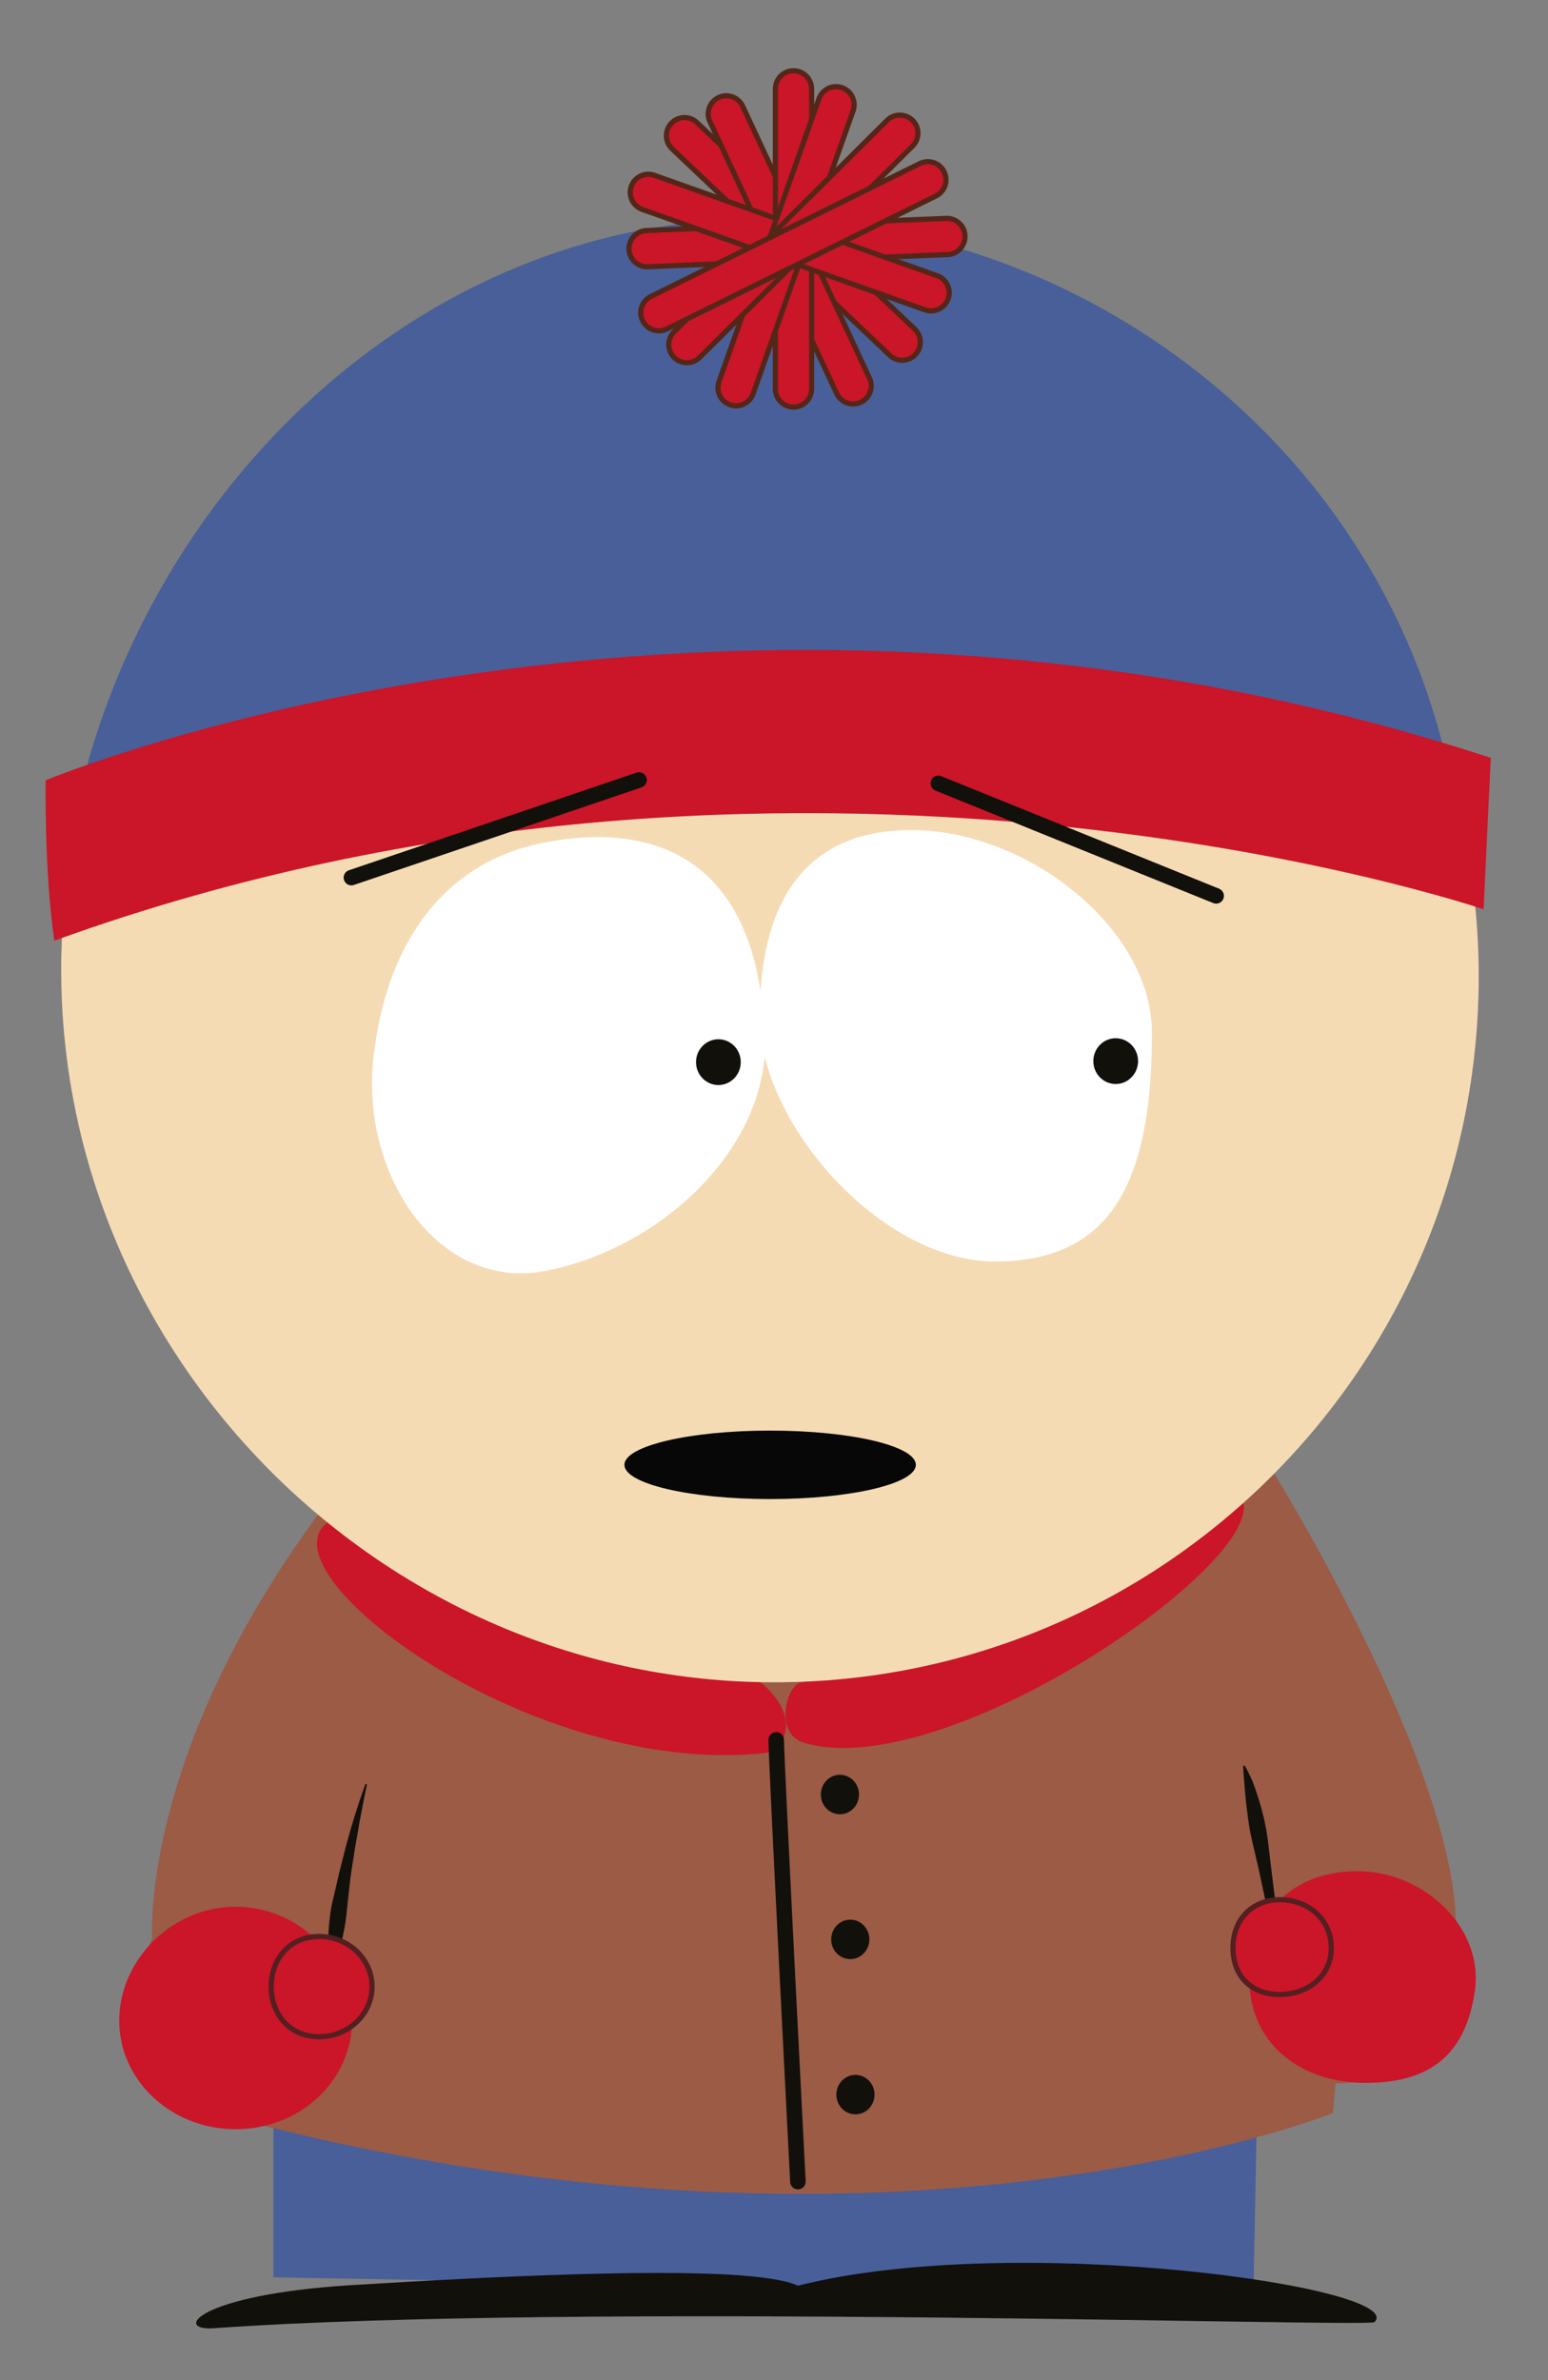 <?xml version="1.0" encoding="utf-8"?>
<!-- Generator: Adobe Illustrator 15.1.0, SVG Export Plug-In . SVG Version: 6.00 Build 0)  -->
<!DOCTYPE svg PUBLIC "-//W3C//DTD SVG 1.1//EN" "http://www.w3.org/Graphics/SVG/1.1/DTD/svg11.dtd">
<svg version="1.1" id="Layer_1" xmlns="http://www.w3.org/2000/svg" xmlns:xlink="http://www.w3.org/1999/xlink" x="0px" y="0px"
	 width="299.23px" height="460px" viewBox="0 0 299.23 460" enable-background="new 0 0 299.23 460" xml:space="preserve">
<rect x="0" y="0" width="299.23" height="460" fill="#808080" stroke="none"/>
<polygon fill="#485F99" points="52.846,409.135 52.846,440.135 242.286,443.469 242.893,412.107 "/>
<g>
	<g>
		<defs>
			<rect id="SVGID_1_" x="-0.001" width="299.23" height="460"/>
		</defs>
		<clipPath id="SVGID_2_">
			<use xlink:href="#SVGID_1_"  overflow="visible"/>
		</clipPath>
		<path clip-path="url(#SVGID_2_)" fill="#12100B" d="M265.67,448.802c-3,1-153.667-3.833-224.333,1.167
			c-7.936,0.563-3.251-6.499,26.708-8.333c29.958-1.834,76.927-4.264,86.191,0.118C196.141,431.136,272.503,442.136,265.67,448.802"
			/>
	</g>
	<g>
		<defs>
			<rect id="SVGID_3_" x="-0.001" width="299.23" height="460"/>
		</defs>
		<clipPath id="SVGID_4_">
			<use xlink:href="#SVGID_3_"  overflow="visible"/>
		</clipPath>
		<path clip-path="url(#SVGID_4_)" fill="#9B5B45" d="M246.305,284.802c0,0,36.025,58.083,35.114,88.833
			c-0.909,30.75-23.25,29-23.25,29l-0.5,5.75c0,0-83.332,33.583-207.499,2.25c-33.5-11.5-20.75-36-20.75-36
			s-2.567-34.803,32.049-81.902C96.082,245.631,246.305,284.802,246.305,284.802"/>
	</g>
	<g>
		<defs>
			<rect id="SVGID_5_" x="-0.001" width="299.23" height="460"/>
		</defs>
		<clipPath id="SVGID_6_">
			<use xlink:href="#SVGID_5_"  overflow="visible"/>
		</clipPath>
		<path clip-path="url(#SVGID_6_)" fill="#12100B" d="M70.65,344.778c0,0-0.2,0.56-0.557,1.539c-0.36,0.979-0.813,2.397-1.355,4.103
			c-0.563,1.699-1.122,3.707-1.731,5.861c-0.276,1.084-0.563,2.204-0.853,3.342c-0.28,1.142-0.605,2.294-0.846,3.465
			c-0.268,1.166-0.538,2.333-0.804,3.48c-0.133,0.574-0.267,1.146-0.398,1.709c-0.112,0.566-0.188,1.134-0.273,1.688
			c-0.145,1.116-0.258,2.197-0.311,3.229c-0.065,1.027-0.13,1.999-0.076,2.907c0.09,3.625,0.573,6.025,0.573,6.025l0.3,0.016
			c0,0,0.86-2.332,1.516-5.804c0.151-0.87,0.38-1.807,0.569-2.801c0.214-0.991,0.376-2.043,0.521-3.135
			c0.116-1.098,0.234-2.231,0.354-3.385c0.13-1.153,0.261-2.326,0.392-3.5c0.125-1.175,0.336-2.337,0.506-3.486
			c0.18-1.15,0.357-2.282,0.528-3.378c0.421-2.175,0.718-4.231,1.067-5.975c0.323-1.75,0.625-3.199,0.831-4.218l0.333-1.601
			L70.65,344.778z"/>
	</g>
	<g>
		<defs>
			<rect id="SVGID_7_" x="-0.001" width="299.23" height="460"/>
		</defs>
		<clipPath id="SVGID_8_">
			<use xlink:href="#SVGID_7_"  overflow="visible"/>
		</clipPath>
		<path clip-path="url(#SVGID_8_)" fill="#12100B" d="M247.984,381.486c0,0.001-0.213-2.557-0.614-6.381
			c-0.201-1.912-0.417-4.146-0.722-6.529c-0.295-2.386-0.607-4.93-0.924-7.476c-0.152-1.273-0.304-2.549-0.453-3.804
			c-0.128-1.258-0.305-2.491-0.511-3.678c-0.224-1.184-0.463-2.322-0.746-3.393c-0.254-1.071-0.58-2.084-0.872-3.008
			c-0.289-0.928-0.593-1.768-0.859-2.511c-0.271-0.742-0.608-1.395-0.854-1.912c-0.51-1.041-0.845-1.592-0.845-1.592l-0.281,0.106
			c0,0,0.008,0.682,0.097,1.799c0.03,0.566,0.131,1.207,0.174,1.991c0.056,0.783,0.114,1.664,0.223,2.615
			c0.053,0.476,0.105,0.97,0.165,1.481c0.073,0.507,0.146,1.034,0.206,1.581c0.119,1.093,0.306,2.232,0.521,3.407
			c0.231,1.174,0.525,2.373,0.816,3.601c0.281,1.227,0.567,2.474,0.854,3.719c1.074,5.007,2.148,10.013,2.955,13.767
			c0.824,3.756,1.373,6.26,1.373,6.26L247.984,381.486z"/>
	</g>
	<g>
		<defs>
			<rect id="SVGID_9_" x="-0.001" width="299.23" height="460"/>
		</defs>
		<clipPath id="SVGID_10_">
			<use xlink:href="#SVGID_9_"  overflow="visible"/>
		</clipPath>
		<path clip-path="url(#SVGID_10_)" fill="#CB1528" d="M23.045,390.51c0,11.599,10.073,21,22.5,21s22.5-9.401,22.5-21
			c0-11.598-10.073-22-22.5-22S23.045,378.912,23.045,390.51"/>
	</g>
	<g>
		<defs>
			<rect id="SVGID_11_" x="-0.001" width="299.23" height="460"/>
		</defs>
		<clipPath id="SVGID_12_">
			<use xlink:href="#SVGID_11_"  overflow="visible"/>
		</clipPath>
		<path clip-path="url(#SVGID_12_)" fill="#CB1528" d="M52.42,383.947c0,5.351,3.59,9.688,9.25,9.688
			c5.661,0,10.25-4.338,10.25-9.688c0-5.351-4.589-9.688-10.25-9.688C56.01,374.26,52.42,378.597,52.42,383.947"/>
	</g>
	<g>
		<defs>
			<rect id="SVGID_13_" x="-0.001" width="299.23" height="460"/>
		</defs>
		<clipPath id="SVGID_14_">
			<use xlink:href="#SVGID_13_"  overflow="visible"/>
		</clipPath>
		<path clip-path="url(#SVGID_14_)" fill="none" stroke="#541F21" stroke-miterlimit="10" d="M52.42,383.947
			c0,5.351,3.59,9.688,9.25,9.688c5.661,0,10.25-4.338,10.25-9.688c0-5.351-4.589-9.688-10.25-9.688
			C56.01,374.26,52.42,378.597,52.42,383.947z"/>
	</g>
	<g>
		<defs>
			<rect id="SVGID_15_" x="-0.001" width="299.23" height="460"/>
		</defs>
		<clipPath id="SVGID_16_">
			<use xlink:href="#SVGID_15_"  overflow="visible"/>
		</clipPath>
		<path clip-path="url(#SVGID_16_)" fill="#CB1528" d="M241.503,382.469c0,12.38,9.729,20.083,22.5,20.083
			c12.771,0,19.333-5.75,21.083-17.75c1.787-12.251-9.896-23.167-22.666-23.167C249.648,361.635,241.503,370.088,241.503,382.469"/>
	</g>
	<g>
		<defs>
			<rect id="SVGID_17_" x="-0.001" width="299.23" height="460"/>
		</defs>
		<clipPath id="SVGID_18_">
			<use xlink:href="#SVGID_17_"  overflow="visible"/>
		</clipPath>
		<path clip-path="url(#SVGID_18_)" fill="#CB1528" d="M238.336,376.468c0,5.661,3.753,9,9,9s10-3.339,10-9s-4.65-9.315-9.896-9.315
			C242.192,367.151,238.336,370.807,238.336,376.468"/>
	</g>
	<g>
		<defs>
			<rect id="SVGID_19_" x="-0.001" width="299.23" height="460"/>
		</defs>
		<clipPath id="SVGID_20_">
			<use xlink:href="#SVGID_19_"  overflow="visible"/>
		</clipPath>
		<path clip-path="url(#SVGID_20_)" fill="none" stroke="#541F21" stroke-miterlimit="10" d="M238.336,376.468c0,5.661,3.753,9,9,9
			s10-3.339,10-9s-4.65-9.315-9.896-9.315C242.192,367.151,238.336,370.807,238.336,376.468z"/>
	</g>
	<g>
		<defs>
			<rect id="SVGID_21_" x="-0.001" width="299.23" height="460"/>
		</defs>
		<clipPath id="SVGID_22_">
			<use xlink:href="#SVGID_21_"  overflow="visible"/>
		</clipPath>
		<path clip-path="url(#SVGID_22_)" fill="#CB1528" d="M240.359,290.455c2.646,12.847-58.188,54.347-85.021,46.347
			c-5.8-1.729-3.333-11.667-0.167-11.667L240.359,290.455z"/>
	</g>
	<g>
		<defs>
			<rect id="SVGID_23_" x="-0.001" width="299.23" height="460"/>
		</defs>
		<clipPath id="SVGID_24_">
			<use xlink:href="#SVGID_23_"  overflow="visible"/>
		</clipPath>
		<path clip-path="url(#SVGID_24_)" fill="#CB1528" d="M63.312,294.254c-13.143,9.881,39.857,49.381,84.513,44.548
			c3.229-0.35,7.318-6.166,0-13C140.503,318.968,63.312,294.254,63.312,294.254"/>
	</g>
	<g>
		<defs>
			<rect id="SVGID_25_" x="-0.001" width="299.23" height="460"/>
		</defs>
		<clipPath id="SVGID_26_">
			<use xlink:href="#SVGID_25_"  overflow="visible"/>
		</clipPath>
		<path clip-path="url(#SVGID_26_)" fill="#12100B" d="M158.67,346.822c0,2.104,1.649,3.813,3.688,3.813
			c2.036,0,3.688-1.708,3.688-3.813s-1.651-3.813-3.688-3.813C160.32,343.01,158.67,344.718,158.67,346.822"/>
	</g>
	<g>
		<defs>
			<rect id="SVGID_27_" x="-0.001" width="299.23" height="460"/>
		</defs>
		<clipPath id="SVGID_28_">
			<use xlink:href="#SVGID_27_"  overflow="visible"/>
		</clipPath>
		<path clip-path="url(#SVGID_28_)" fill="#12100B" d="M160.67,374.822c0,2.104,1.649,3.813,3.688,3.813
			c2.036,0,3.688-1.708,3.688-3.813s-1.651-3.813-3.688-3.813C162.32,371.01,160.67,372.718,160.67,374.822"/>
	</g>
	<g>
		<defs>
			<rect id="SVGID_29_" x="-0.001" width="299.23" height="460"/>
		</defs>
		<clipPath id="SVGID_30_">
			<use xlink:href="#SVGID_29_"  overflow="visible"/>
		</clipPath>
		<path clip-path="url(#SVGID_30_)" fill="#12100B" d="M161.67,404.822c0,2.104,1.649,3.813,3.688,3.813
			c2.036,0,3.688-1.708,3.688-3.813s-1.651-3.813-3.688-3.813C163.32,401.01,161.67,402.718,161.67,404.822"/>
	</g>
	<g>
		<defs>
			<rect id="SVGID_31_" x="-0.001" width="299.23" height="460"/>
		</defs>
		<clipPath id="SVGID_32_">
			<use xlink:href="#SVGID_31_"  overflow="visible"/>
		</clipPath>
		
			<path clip-path="url(#SVGID_32_)" fill="none" stroke="#12100B" stroke-width="3" stroke-linecap="round" stroke-miterlimit="10" d="
			M154.237,421.635c0,0-4.191-81.125-4.191-85.375"/>
	</g>
	<g>
		<defs>
			<rect id="SVGID_33_" x="-0.001" width="299.23" height="460"/>
		</defs>
		<clipPath id="SVGID_34_">
			<use xlink:href="#SVGID_33_"  overflow="visible"/>
		</clipPath>
		<path clip-path="url(#SVGID_34_)" fill="#F5DBB4" d="M11.837,187.469c0,75.387,62.63,137.666,137.833,137.666
			c75.202,0,136.166-61.113,136.166-136.5s-63.797-145.833-139-145.833C71.634,42.802,11.837,112.082,11.837,187.469"/>
	</g>
	<g>
		<defs>
			<rect id="SVGID_35_" x="-0.001" width="299.23" height="460"/>
		</defs>
		<clipPath id="SVGID_36_">
			<use xlink:href="#SVGID_35_"  overflow="visible"/>
		</clipPath>
	</g>
	<g>
		<defs>
			<rect id="SVGID_37_" x="-0.001" width="299.23" height="460"/>
		</defs>
		<clipPath id="SVGID_38_">
			<use xlink:href="#SVGID_37_"  overflow="visible"/>
		</clipPath>
		<path clip-path="url(#SVGID_38_)" fill="#FFFFFF" d="M72.17,204.58c-2.455,22.741,12.682,44.99,33.24,41.055
			c20.453-3.914,40.594-21,42.407-41.416c0.331-33.917-16.749-46.293-42.407-41.417C85.252,166.633,74.504,182.968,72.17,204.58"/>
	</g>
	<g>
		<defs>
			<rect id="SVGID_39_" x="-0.001" width="299.23" height="460"/>
		</defs>
		<clipPath id="SVGID_40_">
			<use xlink:href="#SVGID_39_"  overflow="visible"/>
		</clipPath>
		<path clip-path="url(#SVGID_40_)" fill="#FFFFFF" d="M146.837,196.635c0,20.389,23.408,47.167,45.499,47.167
			s30.333-14.75,30.333-44.167c0-20.388-24.35-39.208-46.439-39.208C154.138,160.427,146.837,176.247,146.837,196.635"/>
	</g>
	<g>
		<defs>
			<rect id="SVGID_41_" x="-0.001" width="299.23" height="460"/>
		</defs>
		<clipPath id="SVGID_42_">
			<use xlink:href="#SVGID_41_"  overflow="visible"/>
		</clipPath>
		<path clip-path="url(#SVGID_42_)" fill="#12100B" d="M211.342,205.079c0,2.442,1.937,4.423,4.323,4.423s4.323-1.981,4.323-4.423
			c0-2.443-1.937-4.424-4.323-4.424S211.342,202.636,211.342,205.079"/>
	</g>
	<g>
		<defs>
			<rect id="SVGID_43_" x="-0.001" width="299.23" height="460"/>
		</defs>
		<clipPath id="SVGID_44_">
			<use xlink:href="#SVGID_43_"  overflow="visible"/>
		</clipPath>
		<path clip-path="url(#SVGID_44_)" fill="#12100B" d="M134.543,205.279c0,2.442,1.937,4.423,4.323,4.423s4.323-1.981,4.323-4.423
			c0-2.443-1.937-4.424-4.323-4.424S134.543,202.836,134.543,205.279"/>
	</g>
	<g>
		<defs>
			<rect id="SVGID_45_" x="-0.001" width="299.23" height="460"/>
		</defs>
		<clipPath id="SVGID_46_">
			<use xlink:href="#SVGID_45_"  overflow="visible"/>
		</clipPath>
		<path clip-path="url(#SVGID_46_)" fill="#485F99" d="M17.432,147.616C33.938,89.331,85.208,42.802,146.836,42.802
			c59.751,0,115.667,40.666,131.369,100.559C154.67,106.334,47.747,137.12,17.432,147.616"/>
	</g>
	<g>
		<defs>
			<rect id="SVGID_47_" x="-0.001" width="299.23" height="460"/>
		</defs>
		<clipPath id="SVGID_48_">
			<use xlink:href="#SVGID_47_"  overflow="visible"/>
		</clipPath>
		<path clip-path="url(#SVGID_48_)" fill="none" stroke="#485F99" stroke-miterlimit="10" d="M17.432,147.616
			C33.938,89.331,85.208,42.802,146.836,42.802c59.751,0,115.667,40.666,131.369,100.559
			C154.67,106.334,47.747,137.12,17.432,147.616z"/>
	</g>
	<g>
		<defs>
			<rect id="SVGID_49_" x="-0.001" width="299.23" height="460"/>
		</defs>
		<clipPath id="SVGID_50_">
			<use xlink:href="#SVGID_49_"  overflow="visible"/>
		</clipPath>
		<path clip-path="url(#SVGID_50_)" fill="#CB1528" d="M288.17,146.469l-1.396,29.271c0,0-133.604-45.605-276.271,6.062
			c-2-13.667-1.667-31-1.667-31S137.503,97.136,288.17,146.469"/>
	</g>
	<g>
		<defs>
			<rect id="SVGID_51_" x="-0.001" width="299.23" height="460"/>
		</defs>
		<clipPath id="SVGID_52_">
			<use xlink:href="#SVGID_51_"  overflow="visible"/>
		</clipPath>
		<path clip-path="url(#SVGID_52_)" fill="#CB1528" d="M129.771,23.815c-1.327,1.401-1.27,3.617,0.134,4.947l42.092,39.904
			c1.399,1.33,3.616,1.272,4.945-0.132c1.33-1.404,1.271-3.618-0.131-4.948L134.72,23.682
			C133.318,22.353,131.101,22.412,129.771,23.815"/>
	</g>
	<g>
		<defs>
			<rect id="SVGID_53_" x="-0.001" width="299.23" height="460"/>
		</defs>
		<clipPath id="SVGID_54_">
			<use xlink:href="#SVGID_53_"  overflow="visible"/>
		</clipPath>
		<path clip-path="url(#SVGID_54_)" fill="none" stroke="#552618" stroke-miterlimit="10" d="M129.771,23.815
			c-1.327,1.401-1.27,3.617,0.134,4.947l42.092,39.904c1.399,1.33,3.616,1.272,4.945-0.132c1.33-1.404,1.271-3.618-0.131-4.948
			L134.72,23.682C133.318,22.353,131.101,22.412,129.771,23.815z"/>
	</g>
	<g>
		<defs>
			<rect id="SVGID_55_" x="-0.001" width="299.23" height="460"/>
		</defs>
		<clipPath id="SVGID_56_">
			<use xlink:href="#SVGID_55_"  overflow="visible"/>
		</clipPath>
		<path clip-path="url(#SVGID_56_)" fill="#CB1528" d="M138.915,18.841c-1.751,0.817-2.512,2.899-1.692,4.65l24.511,52.568
			c0.817,1.751,2.899,2.51,4.651,1.692c1.753-0.816,2.51-2.898,1.693-4.651l-24.514-52.566
			C142.75,18.782,140.667,18.025,138.915,18.841"/>
	</g>
	<g>
		<defs>
			<rect id="SVGID_57_" x="-0.001" width="299.23" height="460"/>
		</defs>
		<clipPath id="SVGID_58_">
			<use xlink:href="#SVGID_57_"  overflow="visible"/>
		</clipPath>
		<path clip-path="url(#SVGID_58_)" fill="none" stroke="#552618" stroke-miterlimit="10" d="M138.915,18.841
			c-1.751,0.817-2.512,2.899-1.692,4.65l24.511,52.568c0.817,1.751,2.899,2.51,4.651,1.692c1.753-0.816,2.51-2.898,1.693-4.651
			l-24.514-52.566C142.75,18.782,140.667,18.025,138.915,18.841z"/>
	</g>
	<g>
		<defs>
			<rect id="SVGID_59_" x="-0.001" width="299.23" height="460"/>
		</defs>
		<clipPath id="SVGID_60_">
			<use xlink:href="#SVGID_59_"  overflow="visible"/>
		</clipPath>
		<path clip-path="url(#SVGID_60_)" fill="#CB1528" d="M153.383,13.675c-1.932-0.001-3.498,1.565-3.498,3.501v57.997
			c0,1.936,1.565,3.502,3.499,3.502s3.5-1.567,3.5-3.501V17.175C156.884,15.241,155.317,13.675,153.383,13.675"/>
	</g>
	<g>
		<defs>
			<rect id="SVGID_61_" x="-0.001" width="299.23" height="460"/>
		</defs>
		<clipPath id="SVGID_62_">
			<use xlink:href="#SVGID_61_"  overflow="visible"/>
		</clipPath>
		<path clip-path="url(#SVGID_62_)" fill="none" stroke="#552618" stroke-miterlimit="10" d="M153.383,13.675
			c-1.932-0.001-3.498,1.565-3.498,3.501v57.997c0,1.936,1.565,3.502,3.499,3.502s3.5-1.567,3.5-3.501V17.175
			C156.884,15.241,155.317,13.675,153.383,13.675z"/>
	</g>
	<g>
		<defs>
			<rect id="SVGID_63_" x="-0.001" width="299.23" height="460"/>
		</defs>
		<clipPath id="SVGID_64_">
			<use xlink:href="#SVGID_63_"  overflow="visible"/>
		</clipPath>
		<path clip-path="url(#SVGID_64_)" fill="#CB1528" d="M186.537,45.563c0.079,1.932-1.422,3.562-3.354,3.64l-57.954,2.35
			c-1.93,0.079-3.56-1.424-3.638-3.354c-0.078-1.931,1.424-3.562,3.354-3.64l57.953-2.35
			C184.829,42.131,186.46,43.632,186.537,45.563"/>
	</g>
	<g>
		<defs>
			<rect id="SVGID_65_" x="-0.001" width="299.23" height="460"/>
		</defs>
		<clipPath id="SVGID_66_">
			<use xlink:href="#SVGID_65_"  overflow="visible"/>
		</clipPath>
		<path clip-path="url(#SVGID_66_)" fill="none" stroke="#552618" stroke-miterlimit="10" d="M186.537,45.563
			c0.079,1.932-1.422,3.562-3.354,3.64l-57.954,2.35c-1.93,0.079-3.56-1.424-3.638-3.354c-0.078-1.931,1.424-3.562,3.354-3.64
			l57.953-2.35C184.829,42.131,186.46,43.632,186.537,45.563z"/>
	</g>
	<g>
		<defs>
			<rect id="SVGID_67_" x="-0.001" width="299.23" height="460"/>
		</defs>
		<clipPath id="SVGID_68_">
			<use xlink:href="#SVGID_67_"  overflow="visible"/>
		</clipPath>
		<path clip-path="url(#SVGID_68_)" fill="#CB1528" d="M183.276,57.759c-0.646,1.822-2.646,2.773-4.471,2.126l-54.654-19.41
			c-1.821-0.647-2.772-2.649-2.127-4.471c0.646-1.82,2.648-2.772,4.47-2.126l54.655,19.41
			C182.969,53.936,183.923,55.938,183.276,57.759"/>
	</g>
	<g>
		<defs>
			<rect id="SVGID_69_" x="-0.001" width="299.23" height="460"/>
		</defs>
		<clipPath id="SVGID_70_">
			<use xlink:href="#SVGID_69_"  overflow="visible"/>
		</clipPath>
		<path clip-path="url(#SVGID_70_)" fill="none" stroke="#552618" stroke-miterlimit="10" d="M183.276,57.759
			c-0.646,1.822-2.646,2.773-4.471,2.126l-54.654-19.41c-1.821-0.647-2.772-2.649-2.127-4.471c0.646-1.82,2.648-2.772,4.47-2.126
			l54.655,19.41C182.969,53.936,183.923,55.938,183.276,57.759z"/>
	</g>
	<g>
		<defs>
			<rect id="SVGID_71_" x="-0.001" width="299.23" height="460"/>
		</defs>
		<clipPath id="SVGID_72_">
			<use xlink:href="#SVGID_71_"  overflow="visible"/>
		</clipPath>
		<path clip-path="url(#SVGID_72_)" fill="#CB1528" d="M162.769,16.944c-1.822-0.643-3.82,0.312-4.464,2.135l-19.323,54.686
			c-0.643,1.824,0.313,3.823,2.136,4.468c1.822,0.643,3.821-0.312,4.466-2.136l19.32-54.686
			C165.547,19.59,164.593,17.589,162.769,16.944"/>
	</g>
	<g>
		<defs>
			<rect id="SVGID_73_" x="-0.001" width="299.23" height="460"/>
		</defs>
		<clipPath id="SVGID_74_">
			<use xlink:href="#SVGID_73_"  overflow="visible"/>
		</clipPath>
		<path clip-path="url(#SVGID_74_)" fill="none" stroke="#552618" stroke-miterlimit="10" d="M162.769,16.944
			c-1.822-0.643-3.82,0.312-4.464,2.135l-19.323,54.686c-0.643,1.824,0.313,3.823,2.136,4.468c1.822,0.643,3.821-0.312,4.466-2.136
			l19.32-54.686C165.547,19.59,164.593,17.589,162.769,16.944z"/>
	</g>
	<g>
		<defs>
			<rect id="SVGID_75_" x="-0.001" width="299.23" height="460"/>
		</defs>
		<clipPath id="SVGID_76_">
			<use xlink:href="#SVGID_75_"  overflow="visible"/>
		</clipPath>
		<path clip-path="url(#SVGID_76_)" fill="#CB1528" d="M176.424,23.279c-1.361-1.371-3.578-1.379-4.949-0.018l-41.167,40.86
			c-1.37,1.359-1.379,3.576-0.017,4.948c1.36,1.372,3.578,1.38,4.949,0.019l41.163-40.859
			C177.776,26.868,177.785,24.651,176.424,23.279"/>
	</g>
	<g>
		<defs>
			<rect id="SVGID_77_" x="-0.001" width="299.23" height="460"/>
		</defs>
		<clipPath id="SVGID_78_">
			<use xlink:href="#SVGID_77_"  overflow="visible"/>
		</clipPath>
		<path clip-path="url(#SVGID_78_)" fill="none" stroke="#552618" stroke-miterlimit="10" d="M176.424,23.279
			c-1.361-1.371-3.578-1.379-4.949-0.018l-41.167,40.86c-1.37,1.359-1.379,3.576-0.017,4.948c1.36,1.372,3.578,1.38,4.949,0.019
			l41.163-40.859C177.776,26.868,177.785,24.651,176.424,23.279z"/>
	</g>
	<g>
		<defs>
			<rect id="SVGID_79_" x="-0.001" width="299.23" height="460"/>
		</defs>
		<clipPath id="SVGID_80_">
			<use xlink:href="#SVGID_79_"  overflow="visible"/>
		</clipPath>
		<path clip-path="url(#SVGID_80_)" fill="#CB1528" d="M182.494,33.193c-0.855-1.734-2.955-2.442-4.688-1.588l-52,25.691
			c-1.733,0.856-2.445,2.955-1.587,4.688c0.856,1.732,2.955,2.443,4.688,1.588l52-25.691
			C182.641,37.026,183.352,34.926,182.494,33.193"/>
	</g>
	<g>
		<defs>
			<rect id="SVGID_81_" x="-0.001" width="299.23" height="460"/>
		</defs>
		<clipPath id="SVGID_82_">
			<use xlink:href="#SVGID_81_"  overflow="visible"/>
		</clipPath>
		<path clip-path="url(#SVGID_82_)" fill="none" stroke="#552618" stroke-miterlimit="10" d="M182.494,33.193
			c-0.855-1.734-2.955-2.442-4.688-1.588l-52,25.691c-1.733,0.856-2.445,2.955-1.587,4.688c0.856,1.732,2.955,2.443,4.688,1.588
			l52-25.691C182.641,37.026,183.352,34.926,182.494,33.193z"/>
	</g>
</g>
<line fill="none" stroke="#12100B" stroke-width="3" stroke-linecap="round" stroke-miterlimit="10" x1="67.927" y1="169.614" x2="123.527" y2="150.749"/>
<line fill="none" stroke="#12100B" stroke-width="3" stroke-linecap="round" stroke-miterlimit="10" x1="235.084" y1="173.146" x2="181.383" y2="151.4"/>
<ellipse fill="#070707" cx="148.869" cy="283.104" rx="28.167" ry="6.618"/>
</svg>
